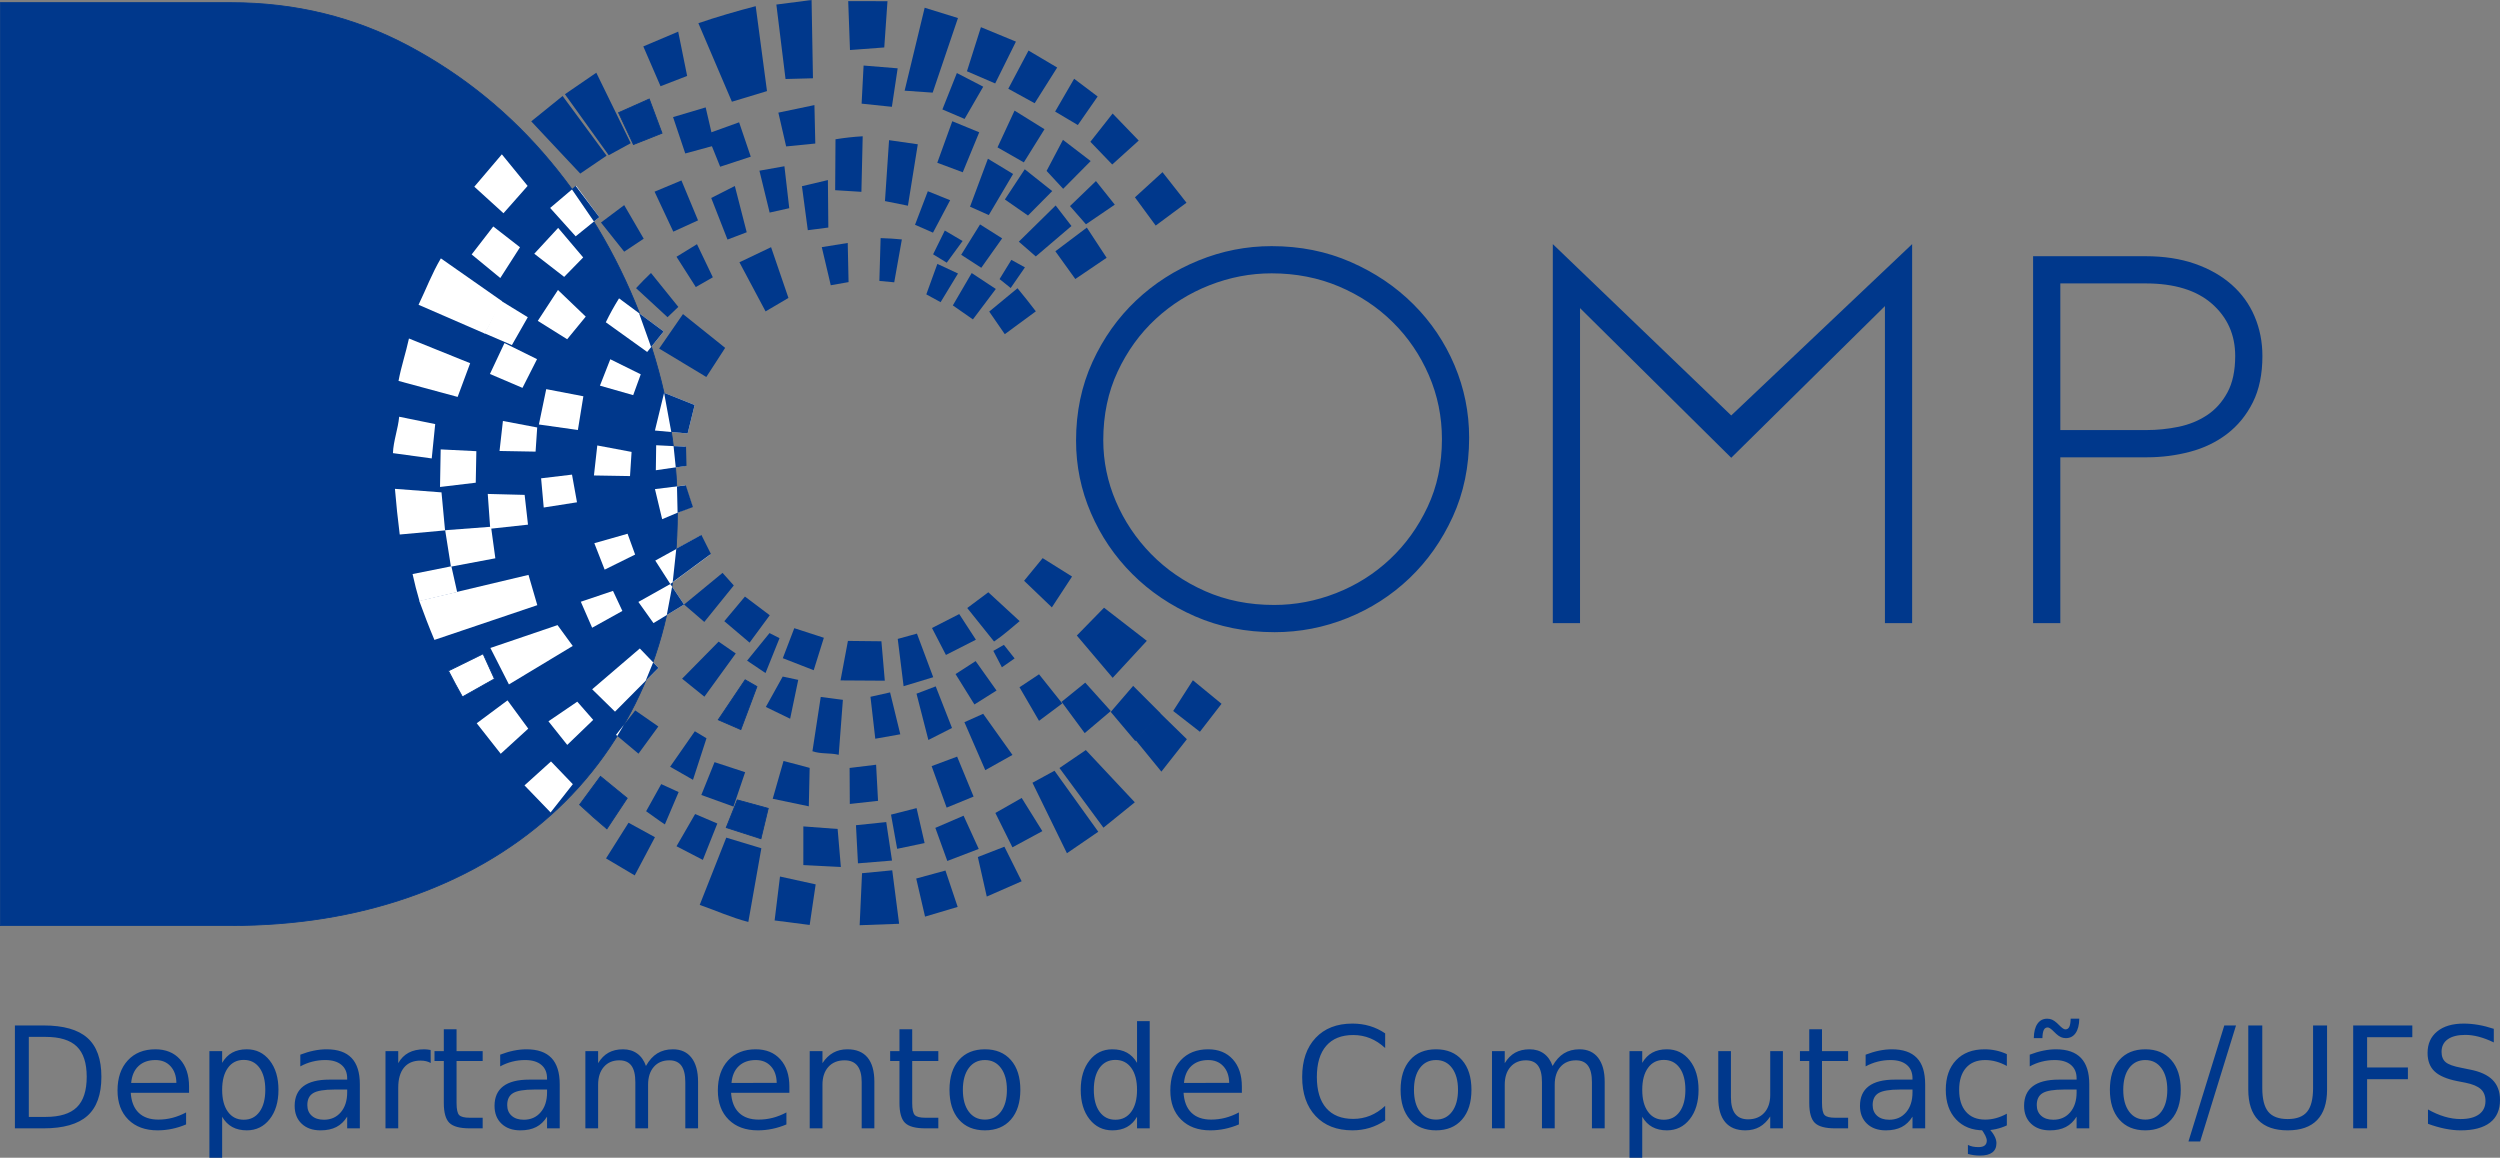 <?xml version="1.0" encoding="UTF-8"?>
<!DOCTYPE svg PUBLIC "-//W3C//DTD SVG 1.1//EN" "http://www.w3.org/Graphics/SVG/1.1/DTD/svg11.dtd">
<!-- Creator: CorelDRAW (Versão de avaliação) -->
<svg xmlns="http://www.w3.org/2000/svg" xml:space="preserve" width="171.042mm" height="79.207mm" version="1.1" style="shape-rendering:geometricPrecision; text-rendering:geometricPrecision; image-rendering:optimizeQuality; fill-rule:evenodd; clip-rule:evenodd"
viewBox="0 0 5865230 2716098"
 xmlns:xlink="http://www.w3.org/1999/xlink"
 xmlns:xodm="http://www.corel.com/coreldraw/odm/2003">
 <rect x="0" y="0" width="5865230" height="2716098" fill="#808080" stroke="none"/>
 <defs>
  <style type="text/css">
   <![CDATA[
    .str0 {stroke:#00388C;stroke-width:1961;stroke-miterlimit:4}
    .fil2 {fill:none}
    .fil1 {fill:#00388C}
    .fil3 {fill:white}
    .fil0 {fill:#00388C;fill-rule:nonzero}
   ]]>
  </style>
 </defs>
 <g id="Camada_x0020_1">
  <g id="logo_dcomp.eps">
   <path class="fil0" d="M67605 2432640l0 187731 39455 0c33310,0 57702,-7547 73171,-22639 15469,-15092 23201,-38914 23201,-71470 0,-32340 -7733,-56028 -23201,-71065 -15469,-15037 -39860,-22557 -73171,-22557l-39455 0zm-32662 -26843l67105 0c46784,0 81119,9728 103004,29185 21881,19460 32824,49887 32824,91280 0,41612 -10994,72173 -32985,91684 -21991,19512 -56272,29268 -102843,29268l-67105 0 0 -241417zm408614 143426l0 14553 -136798 0c1293,20482 7465,36088 18517,46811 11049,10726 26435,16089 46163,16089 11426,0 22502,-1403 33228,-4204 10726,-2802 21370,-7006 31935,-12612l0 28136c-10671,4530 -21614,7980 -32824,10349 -11210,2370 -22584,3556 -34120,3556 -28890,0 -51769,-8408 -68641,-25225 -16871,-16816 -25307,-39562 -25307,-68236 0,-29645 8004,-53172 24014,-70582 16007,-17410 37593,-26113 64759,-26113 24364,0 43632,7842 57808,23527 14176,15685 21264,37000 21264,63950zm-29751 -8731c-216,-16278 -4773,-29268 -13665,-38969 -8892,-9701 -20671,-14553 -35330,-14553 -16600,0 -29888,4688 -39860,14066 -9972,9379 -15712,22584 -17221,39617l106076 -161zm107366 79556l0 96050 -29912 0 0 -249986 29912 0 0 27488c6251,-10778 14149,-18781 23692,-24011 9540,-5229 20938,-7842 34199,-7842 21991,0 39857,8731 53604,26195 13744,17465 20616,40423 20616,68881 0,28458 -6872,51420 -20616,68884 -13747,17465 -31613,26195 -53604,26195 -13260,0 -24659,-2613 -34199,-7842 -9543,-5229 -17441,-13233 -23692,-24011zm101224 -63226c0,-21881 -4499,-39051 -13500,-51502 -9001,-12451 -21374,-18675 -37110,-18675 -15740,0 -28109,6224 -37110,18675 -9001,12451 -13504,29621 -13504,51502 0,21885 4502,39051 13504,51502 9001,12451 21370,18678 37110,18678 15736,0 28109,-6227 37110,-18678 9001,-12451 13500,-29617 13500,-51502zm162510 -645c-24042,0 -40697,2750 -49966,8247 -9269,5497 -13905,14876 -13905,28136 0,10565 3477,18946 10428,25142 6951,6200 16412,9300 28379,9300 16491,0 29724,-5850 39696,-17547 9972,-11697 14958,-27244 14958,-46650l0 -6628 -29590 0zm59341 -12290l0 103326 -29751 0 0 -27488c-6793,10994 -15253,19104 -25386,24333 -10133,5229 -22533,7842 -37192,7842 -18541,0 -33283,-5202 -44225,-15603 -10942,-10401 -16412,-24333 -16412,-41798 0,-20376 6817,-35738 20455,-46087 13638,-10346 33983,-15520 61042,-15520l41719 0 0 -2911c0,-13692 -4499,-24282 -13500,-31774 -9001,-7493 -21641,-11237 -37919,-11237 -10349,0 -20427,1238 -30238,3717 -9811,2479 -19241,6200 -28297,11158l0 -27488c10887,-4204 21449,-7359 31692,-9461 10243,-2102 20215,-3151 29916,-3151 26195,0 45758,6790 58696,20372 12935,13583 19402,34175 19402,61769zm166227 -49966c-3343,-1937 -6982,-3367 -10915,-4283 -3933,-916 -8274,-1375 -13017,-1375 -16816,0 -29724,5469 -38725,16412 -9001,10942 -13504,26655 -13504,47137l0 95402 -29912 0 0 -181102 29912 0 0 28136c6251,-10997 14392,-19162 24419,-24498 10023,-5336 22207,-8004 36544,-8004 2047,0 4314,134 6793,401 2479,271 5226,676 8244,1214l161 30560zm60637 -79233l0 51423 61285 0 0 23123 -61285 0 0 98313c0,14769 2023,24254 6066,28458 4043,4204 12259,6306 24655,6306l30564 0 0 24902 -30564 0c-22961,0 -38807,-4286 -47538,-12856 -8734,-8569 -13099,-24175 -13099,-46811l0 -98313 -21826 0 0 -23123 21826 0 0 -51423 29916 0zm182721 141489c-24042,0 -40697,2750 -49966,8247 -9269,5497 -13905,14876 -13905,28136 0,10565 3477,18946 10428,25142 6951,6200 16412,9300 28379,9300 16491,0 29724,-5850 39696,-17547 9972,-11697 14958,-27244 14958,-46650l0 -6628 -29590 0zm59341 -12290l0 103326 -29751 0 0 -27488c-6793,10994 -15253,19104 -25386,24333 -10133,5229 -22533,7842 -37192,7842 -18541,0 -33283,-5202 -44225,-15603 -10942,-10401 -16412,-24333 -16412,-41798 0,-20376 6817,-35738 20455,-46087 13638,-10346 33983,-15520 61042,-15520l41719 0 0 -2911c0,-13692 -4499,-24282 -13500,-31774 -9001,-7493 -21641,-11237 -37919,-11237 -10349,0 -20427,1238 -30238,3717 -9811,2479 -19241,6200 -28297,11158l0 -27488c10887,-4204 21449,-7359 31692,-9461 10243,-2102 20215,-3151 29916,-3151 26195,0 45758,6790 58696,20372 12935,13583 19402,34175 19402,61769zm202287 -43011c7438,-13367 16329,-23229 26679,-29590 10349,-6361 22529,-9540 36544,-9540 18864,0 33417,6601 43660,19807 10243,13206 15362,31987 15362,56351l0 109310 -29916 0 0 -108340c0,-17355 -3072,-30238 -9214,-38646 -6145,-8408 -15524,-12612 -28139,-12612 -15414,0 -27594,5120 -36541,15362 -8947,10243 -13422,24203 -13422,41880l0 102356 -29916 0 0 -108340c0,-17465 -3072,-30372 -9217,-38729 -6145,-8353 -15630,-12530 -28458,-12530 -15201,0 -27275,5147 -36222,15441 -8947,10298 -13422,24230 -13422,41801l0 102356 -29912 0 0 -181102 29912 0 0 28136c6793,-11103 14930,-19296 24419,-24580 9485,-5281 20750,-7921 33794,-7921 13151,0 24336,3340 33554,10023 9214,6683 16035,16388 20455,29106zm336496 48347l0 14553 -136798 0c1293,20482 7465,36088 18517,46811 11049,10726 26435,16089 46163,16089 11426,0 22502,-1403 33228,-4204 10726,-2802 21370,-7006 31935,-12612l0 28136c-10671,4530 -21614,7980 -32824,10349 -11210,2370 -22584,3556 -34120,3556 -28890,0 -51769,-8408 -68641,-25225 -16871,-16816 -25307,-39562 -25307,-68236 0,-29645 8004,-53172 24014,-70582 16007,-17410 37593,-26113 64759,-26113 24364,0 43632,7842 57808,23527 14176,15685 21264,37000 21264,63950zm-29751 -8731c-216,-16278 -4773,-29268 -13665,-38969 -8892,-9701 -20671,-14553 -35330,-14553 -16600,0 -29888,4688 -39860,14066 -9972,9379 -15712,22584 -17221,39617l106076 -161zm229127 -2589l0 109310 -29754 0 0 -108340c0,-17139 -3340,-29967 -10023,-38485 -6683,-8515 -16710,-12773 -30077,-12773 -16062,0 -28729,5120 -37998,15362 -9272,10243 -13909,24203 -13909,41880l0 102356 -29912 0 0 -181102 29912 0 0 28136c7115,-10887 15500,-19028 25146,-24419 9646,-5387 20777,-8082 33389,-8082 20804,0 36544,6440 47219,19320 10671,12883 16007,31829 16007,56838zm88773 -123215l0 51423 61285 0 0 23123 -61285 0 0 98313c0,14769 2023,24254 6066,28458 4043,4204 12259,6306 24655,6306l30564 0 0 24902 -30564 0c-22961,0 -38807,-4286 -47538,-12856 -8734,-8569 -13099,-24175 -13099,-46811l0 -98313 -21826 0 0 -23123 21826 0 0 -51423 29916 0zm170592 72282c-15956,0 -28568,6224 -37837,18675 -9269,12451 -13905,29508 -13905,51176 0,21669 4609,38729 13826,51180 9214,12451 21854,18675 37916,18675 15846,0 28407,-6251 37676,-18757 9269,-12506 13905,-29538 13905,-51097 0,-21449 -4636,-38454 -13905,-51015 -9269,-12557 -21830,-18836 -37676,-18836zm0 -25225c25873,0 46194,8408 60963,25225 14769,16816 22152,40100 22152,69851 0,29645 -7383,52905 -22152,69772 -14769,16871 -35090,25307 -60963,25307 -25979,0 -46327,-8436 -61042,-25307 -14714,-16868 -22073,-40128 -22073,-69772 0,-29751 7359,-53035 22073,-69851 14714,-16816 35063,-25225 61042,-25225zm356872 31853l0 -97991 29751 0 0 251605 -29751 0 0 -27166c-6251,10778 -14149,18781 -23688,24011 -9540,5229 -20993,7842 -34363,7842 -21881,0 -39696,-8731 -53439,-26195 -13747,-17465 -20619,-40426 -20619,-68884 0,-28458 6872,-51416 20619,-68881 13744,-17465 31558,-26195 53439,-26195 13370,0 24823,2613 34363,7842 9540,5229 17437,13233 23688,24011zm-101385 63223c0,21885 4502,39051 13504,51502 9001,12451 21370,18678 37107,18678 15740,0 28136,-6227 37192,-18678 9056,-12451 13583,-29617 13583,-51502 0,-21881 -4526,-39051 -13583,-51502 -9056,-12451 -21453,-18675 -37192,-18675 -15736,0 -28105,6224 -37107,18675 -9001,12451 -13504,29621 -13504,51502zm347329 -7599l0 14553 -136798 0c1293,20482 7465,36088 18517,46811 11049,10726 26435,16089 46163,16089 11426,0 22502,-1403 33228,-4204 10726,-2802 21370,-7006 31935,-12612l0 28136c-10671,4530 -21614,7980 -32824,10349 -11210,2370 -22584,3556 -34120,3556 -28890,0 -51769,-8408 -68641,-25225 -16871,-16816 -25307,-39562 -25307,-68236 0,-29645 8004,-53172 24014,-70582 16007,-17410 37593,-26113 64759,-26113 24364,0 43632,7842 57808,23527 14176,15685 21264,37000 21264,63950zm-29751 -8731c-216,-16278 -4773,-29268 -13665,-38969 -8892,-9701 -20671,-14553 -35330,-14553 -16600,0 -29888,4688 -39860,14066 -9972,9379 -15712,22584 -17221,39617l106076 -161zm365925 -116100l0 34442c-10997,-10243 -22718,-17897 -35169,-22965 -12451,-5065 -25684,-7599 -39699,-7599 -27594,0 -48724,8436 -63384,25307 -14660,16871 -21991,41263 -21991,73171 0,31798 7331,56135 21991,73006 14660,16871 35790,25307 63384,25307 14015,0 27248,-2534 39699,-7602 12451,-5065 24172,-12719 35169,-22958l0 34116c-11426,7760 -23527,13583 -36301,17461 -12773,3882 -26277,5823 -40505,5823 -36544,0 -65328,-11186 -86349,-33554 -21021,-22368 -31531,-52901 -31531,-91599 0,-38807 10510,-69399 31531,-91767 21021,-22368 49805,-33551 86349,-33551 14443,0 28054,1913 40827,5740 12773,3827 24769,9567 35978,17221zm119333 62578c-15956,0 -28568,6224 -37837,18675 -9269,12451 -13905,29508 -13905,51176 0,21669 4609,38729 13826,51180 9214,12451 21854,18675 37916,18675 15846,0 28407,-6251 37676,-18757 9269,-12506 13905,-29538 13905,-51097 0,-21449 -4636,-38454 -13905,-51015 -9269,-12557 -21830,-18836 -37676,-18836zm0 -25225c25873,0 46194,8408 60963,25225 14769,16816 22152,40100 22152,69851 0,29645 -7383,52905 -22152,69772 -14769,16871 -35090,25307 -60963,25307 -25979,0 -46327,-8436 -61042,-25307 -14714,-16868 -22073,-40128 -22073,-69772 0,-29751 7359,-53035 22073,-69851 14714,-16816 35063,-25225 61042,-25225zm273435 39130c7438,-13367 16329,-23229 26679,-29590 10349,-6361 22529,-9540 36544,-9540 18864,0 33417,6601 43660,19807 10243,13206 15362,31987 15362,56351l0 109310 -29916 0 0 -108340c0,-17355 -3072,-30238 -9214,-38646 -6145,-8408 -15524,-12612 -28139,-12612 -15414,0 -27594,5120 -36541,15362 -8947,10243 -13422,24203 -13422,41880l0 102356 -29916 0 0 -108340c0,-17465 -3072,-30372 -9217,-38729 -6145,-8353 -15630,-12530 -28458,-12530 -15201,0 -27275,5147 -36222,15441 -8947,10298 -13422,24230 -13422,41801l0 102356 -29912 0 0 -181102 29912 0 0 28136c6793,-11103 14930,-19296 24419,-24580 9485,-5281 20750,-7921 33794,-7921 13151,0 24336,3340 33554,10023 9214,6683 16035,16388 20455,29106zm210370 119172l0 96050 -29912 0 0 -249986 29912 0 0 27488c6251,-10778 14149,-18781 23692,-24011 9540,-5229 20938,-7842 34199,-7842 21991,0 39857,8731 53604,26195 13744,17465 20616,40423 20616,68881 0,28458 -6872,51420 -20616,68884 -13747,17465 -31613,26195 -53604,26195 -13260,0 -24659,-2613 -34199,-7842 -9543,-5229 -17441,-13233 -23692,-24011zm101224 -63226c0,-21881 -4499,-39051 -13500,-51502 -9001,-12451 -21374,-18675 -37110,-18675 -15740,0 -28109,6224 -37110,18675 -9001,12451 -13504,29621 -13504,51502 0,21885 4502,39051 13504,51502 9001,12451 21370,18678 37110,18678 15736,0 28109,-6227 37110,-18678 9001,-12451 13500,-29617 13500,-51502zm77131 18922l0 -109632 29751 0 0 108501c0,17139 3343,29995 10027,38564 6683,8569 16710,12856 30077,12856 16062,0 28757,-5120 38080,-15362 9324,-10243 13987,-24203 13987,-41880l0 -102678 29751 0 0 181102 -29751 0 0 -27814c-7225,10997 -15606,19162 -25146,24498 -9540,5336 -20616,8004 -33228,8004 -20804,0 -36599,-6467 -47377,-19405 -10781,-12935 -16172,-31853 -16172,-56752zm74868 -113998l0 0zm168511 -47058l0 51423 61285 0 0 23123 -61285 0 0 98313c0,14769 2023,24254 6066,28458 4043,4204 12259,6306 24655,6306l30564 0 0 24902 -30564 0c-22961,0 -38807,-4286 -47538,-12856 -8734,-8569 -13099,-24175 -13099,-46811l0 -98313 -21826 0 0 -23123 21826 0 0 -51423 29916 0zm182721 141489c-24042,0 -40697,2750 -49966,8247 -9269,5497 -13905,14876 -13905,28136 0,10565 3477,18946 10428,25142 6951,6200 16412,9300 28379,9300 16491,0 29724,-5850 39696,-17547 9972,-11697 14958,-27244 14958,-46650l0 -6628 -29590 0zm59341 -12290l0 103326 -29751 0 0 -27488c-6793,10994 -15253,19104 -25386,24333 -10133,5229 -22533,7842 -37192,7842 -18541,0 -33283,-5202 -44225,-15603 -10942,-10401 -16412,-24333 -16412,-41798 0,-20376 6817,-35738 20455,-46087 13638,-10346 33983,-15520 61042,-15520l41719 0 0 -2911c0,-13692 -4499,-24282 -13500,-31774 -9001,-7493 -21641,-11237 -37919,-11237 -10349,0 -20427,1238 -30238,3717 -9811,2479 -19241,6200 -28297,11158l0 -27488c10887,-4204 21449,-7359 31692,-9461 10243,-2102 20215,-3151 29916,-3151 26195,0 45758,6790 58696,20372 12935,13583 19402,34175 19402,61769zm191616 -70825l0 27814c-8408,-4636 -16844,-8113 -25307,-10431 -8463,-2315 -17005,-3474 -25629,-3474 -19296,0 -34281,6118 -44952,18353 -10671,12235 -16007,29401 -16007,51499 0,22101 5336,39267 16007,51502 10671,12235 25657,18353 44952,18353 8624,0 17166,-1159 25629,-3477 8463,-2315 16899,-5792 25307,-10428l0 27488c-8302,3882 -16899,6793 -25790,8734 -8895,1937 -18356,2908 -28379,2908 -27272,0 -48940,-8569 -65002,-25712 -16065,-17139 -24096,-40261 -24096,-69368 0,-29535 8113,-52767 24336,-69690 16223,-16923 38458,-25386 66703,-25386 9163,0 18109,943 26843,2829 8731,1886 17194,4715 25386,8487zm-42044 174151c5929,6683 10349,12856 13260,18517 2911,5658 4365,11073 4365,16247 0,9595 -3234,16844 -9701,21751 -6467,4904 -16062,7355 -28784,7355 -4959,0 -9783,-322 -14471,-970 -4688,-648 -9351,-1619 -13987,-2911l0 -21182c3666,1835 7493,3155 11481,3964 3988,806 8518,1210 13583,1210 6361,0 11158,-1293 14392,-3878 3234,-2589 4852,-6361 4852,-11320 0,-3234 -1159,-7198 -3477,-11885 -2318,-4691 -5902,-10325 -10754,-16899l19241 0zm176092 -91036c-24042,0 -40697,2750 -49966,8247 -9269,5497 -13905,14876 -13905,28136 0,10565 3477,18946 10428,25142 6951,6200 16412,9300 28379,9300 16491,0 29724,-5850 39696,-17547 9972,-11697 14958,-27244 14958,-46650l0 -6628 -29590 0zm59341 -12290l0 103326 -29751 0 0 -27488c-6793,10994 -15253,19104 -25386,24333 -10133,5229 -22533,7842 -37192,7842 -18541,0 -33283,-5202 -44225,-15603 -10942,-10401 -16412,-24333 -16412,-41798 0,-20376 6817,-35738 20455,-46087 13638,-10346 33983,-15520 61042,-15520l41719 0 0 -2911c0,-13692 -4499,-24282 -13500,-31774 -9001,-7493 -21641,-11237 -37919,-11237 -10349,0 -20427,1238 -30238,3717 -9811,2479 -19241,6200 -28297,11158l0 -27488c10887,-4204 21449,-7359 31692,-9461 10243,-2102 20215,-3151 29916,-3151 26195,0 45758,6790 58696,20372 12935,13583 19402,34175 19402,61769zm-77454 -118202l-9217 -8895c-2370,-2157 -4444,-3745 -6224,-4770 -1780,-1025 -3367,-1536 -4770,-1536 -4098,0 -7115,1968 -9053,5902 -1941,3937 -3021,10325 -3237,19162l-20211 0c216,-14550 3072,-25787 8569,-33712 5497,-7925 13151,-11885 22961,-11885 4098,0 7870,754 11320,2263 3450,1509 7170,4043 11158,7599l9214 8895c2373,2157 4448,3745 6227,4770 1780,1025 3367,1536 4770,1536 4098,0 7115,-1968 9056,-5905 1937,-3933 3018,-10322 3234,-19159l20211 0c-216,14553 -3072,25790 -8569,33712 -5497,7925 -13151,11885 -22961,11885 -4098,0 -7870,-754 -11320,-2263 -3450,-1509 -7170,-4043 -11158,-7599zm208916 61285c-15956,0 -28568,6224 -37837,18675 -9269,12451 -13905,29508 -13905,51176 0,21669 4609,38729 13826,51180 9214,12451 21854,18675 37916,18675 15846,0 28407,-6251 37676,-18757 9269,-12506 13905,-29538 13905,-51097 0,-21449 -4636,-38454 -13905,-51015 -9269,-12557 -21830,-18836 -37676,-18836zm0 -25225c25873,0 46194,8408 60963,25225 14769,16816 22152,40100 22152,69851 0,29645 -7383,52905 -22152,69772 -14769,16871 -35090,25307 -60963,25307 -25979,0 -46327,-8436 -61042,-25307 -14714,-16868 -22073,-40128 -22073,-69772 0,-29751 7359,-53035 22073,-69851 14714,-16816 35063,-25225 61042,-25225zm185306 -55950l27491 0 -84086 272139 -27488 0 84082 -272139zm56275 0l32824 0 0 146660c0,25873 4691,44493 14070,55867 9379,11374 24577,17060 45597,17060 20914,0 36061,-5685 45439,-17060 9379,-11374 14066,-29995 14066,-55867l0 -146660 32824 0 0 150703c0,31476 -7788,55247 -23363,71309 -15579,16062 -38567,24093 -68967,24093 -30509,0 -53549,-8031 -69124,-24093 -15579,-16062 -23366,-39833 -23366,-71309l0 -150703zm246105 0l138739 0 0 27488 -106076 0 0 71147 95727 0 0 27491 -95727 0 0 115291 -32662 0 0 -241417zm329902 7925l0 31853c-12396,-5929 -24093,-10349 -35090,-13260 -10997,-2911 -21614,-4365 -31853,-4365 -17787,0 -31507,3450 -41153,10349 -9650,6899 -14474,16710 -14474,29429 0,10675 3206,18733 9622,24175 6416,5442 18569,9835 36462,13178l19728 4043c24364,4636 42339,12801 53930,24498 11587,11697 17382,27354 17382,46972 0,23393 -7842,41125 -23527,53199 -15688,12074 -38677,18109 -68967,18109 -11426,0 -23579,-1293 -36462,-3878 -12883,-2589 -26223,-6416 -40021,-11481l0 -33633c13260,7438 26250,13041 38969,16813 12719,3775 25225,5661 37515,5661 18651,0 33043,-3666 43176,-10997 10133,-7328 15198,-17783 15198,-31366 0,-11858 -3638,-21130 -10915,-27814 -7277,-6683 -19217,-11697 -35817,-15037l-19889 -3882c-24364,-4852 -41986,-12451 -52874,-22800 -10887,-10349 -16333,-24741 -16333,-43173 0,-21346 7520,-38163 22557,-50453 15037,-12287 35762,-18432 62173,-18432 11320,0 22852,1025 34603,3072 11752,2047 23771,5120 36061,9217z"/>
   <path class="fil1" d="M5035866 1008978c25235,0 50274,-2555 75088,-7647 24858,-5154 47120,-14224 66823,-27217 19707,-13007 35677,-30715 47871,-53217 12228,-22440 18325,-51039 18325,-85721 0,-49657 -18143,-90436 -54389,-122385 -36242,-31901 -88272,-47871 -156077,-47871l-199798 0 0 344058 202157 0zm-266042 452895l0 -860789 263682 0c43382,0 81983,5905 115867,17722 33935,11806 62664,28211 86338,49091 23627,20894 41578,45693 53772,74470 12242,28781 18339,59735 18339,92809 0,42583 -7475,78825 -22454,108779 -14975,29964 -35104,54581 -60291,73915 -25235,19320 -54208,33314 -86908,41966 -32745,8686 -66436,13041 -101118,13041l-203344 0 0 388996 -63885 0z"/>
   <polygon class="fil1" points="4061618,974718 4486061,572681 4486061,1461873 4422224,1461873 4422224,718123 4061618,1074001 3706882,722856 3706882,1461873 3643032,1461873 3643032,572681 "/>
   <path class="fil1" d="M3382905 1030294c0,-52829 -10208,-102874 -30725,-150175 -20506,-47301 -48666,-88698 -84535,-124141 -35869,-35481 -78064,-63463 -126500,-83966 -48488,-20458 -101121,-30715 -157880,-30715 -49661,0 -98145,9265 -145398,27786 -47298,18521 -89507,44942 -126548,79199 -37052,34308 -66775,75461 -89263,123562 -22440,48063 -33691,101701 -33691,160809 0,49671 9872,97538 29576,143653 19707,46125 47253,87281 82745,123572 35495,36242 77642,65218 126500,86908 48910,21641 102877,32505 161995,32505 49657,0 98145,-9255 145443,-27776 47301,-18531 89267,-44942 125931,-79247 36633,-34260 66210,-75283 88650,-122958 22502,-47685 33701,-100706 33701,-159015zm-858378 3542c0,-67005 12797,-128482 38410,-184480 25609,-55950 59735,-104012 102256,-144222 42583,-40213 91441,-71545 146643,-93985 55185,-22498 112321,-33691 171429,-33691 67005,0 128870,12376 185618,37237 56797,24799 105850,57932 147247,99331 41348,41345 73479,89020 96355,143036 22862,54012 34260,110569 34260,169687 0,67770 -12811,129669 -38423,185618 -25609,55950 -59492,104050 -101687,144273 -42161,40162 -90632,71298 -145409,93365 -54763,22077 -111755,33136 -170873,33136 -67756,0 -130046,-12437 -186791,-37237 -56762,-24861 -105802,-57932 -147199,-99331 -41396,-41396 -73723,-89082 -96972,-143084 -23249,-53964 -34864,-110531 -34864,-169652z"/>
   <path class="fil1" d="M542285 6193c150693,0 290004,34212 417873,102586 127865,68432 238444,158642 331630,270674 93183,112043 166059,239439 218596,382196 52548,142761 78825,289487 78825,440183 0,150693 -26277,285975 -78825,405953 -52538,119985 -125413,221586 -218596,304849 -93186,83304 -203765,147250 -331630,191856 -127869,44613 -267180,66906 -417873,66906l-541304 0 0 -2165203 541304 0z"/>
   <path class="fil2 str0" d="M542285 6193c150693,0 290004,34212 417873,102586 127865,68421 238444,158628 331630,270674 93183,112043 166059,239439 218596,382196 52548,142761 78825,289487 78825,440183 0,150693 -26277,285975 -78825,405960 -52538,119978 -125413,221580 -218596,304832 -93186,83314 -203765,147250 -331630,191866 -127869,44603 -267180,66906 -417873,66906l-541304 0 0 -2165203 541304 0z"/>
   <polygon class="fil1" points="2546072,1601558 2490593,1646497 2544790,1719976 2605989,1668141 "/>
   <polygon class="fil1" points="2658493,1609119 2605893,1670223 2663547,1738644 2722655,1673247 "/>
   <polygon class="fil1" points="2446172,1309424 2402598,1362541 2467768,1424962 2515114,1352621 "/>
   <polygon class="fil1" points="2571211,424769 2510300,483465 2547718,526226 2615389,480163 "/>
   <path class="fil1" d="M2320810 730983l36520 53025 72828 -53590c-14035,-18521 -28259,-36342 -43008,-54197l-66340 54763z"/>
   <polygon class="fil1" points="2413002,118613 2365508,208206 2427411,242185 2480240,158449 "/>
   <polygon class="fil1" points="2610331,266333 2558122,332625 2609388,385937 2671530,329792 "/>
   <polygon class="fil1" points="2549796,533932 2475991,589507 2522771,654578 2596251,604764 "/>
   <polygon class="fil1" points="2122332,212739 2188164,217324 2247464,42339 2169352,18147 "/>
   <polygon class="fil1" points="2244913,171343 2210944,256738 2263008,278997 2306730,203388 "/>
   <polygon class="fil1" points="2404161,397127 2357525,467969 2411719,505676 2468615,448310 "/>
   <polygon class="fil1" points="2547441,1759720 2485586,1801812 2588785,1941792 2662361,1882297 "/>
   <polygon class="fil1" points="2473913,1808200 2422257,1836412 2503116,2001757 2576643,1951336 "/>
   <polygon class="fil1" points="2437667,1581947 2391834,1612374 2437619,1691147 2492156,1650320 "/>
   <polygon class="fil1" points="2356435,1986443 2294111,2010635 2315039,2103445 2396888,2067531 "/>
   <polygon class="fil1" points="2590154,1425726 2526317,1491027 2610430,1590259 2690572,1503451 "/>
   <polygon class="fil1" points="2150362,1895907 2090397,1911174 2104802,1991405 2169208,1977891 "/>
   <polygon class="fil1" points="2088219,1624420 2042187,1634731 2053486,1733116 2112182,1722709 "/>
   <polygon class="fil1" points="2216606,540876 2189155,596633 2221142,616255 2258341,565445 "/>
   <polygon class="fil1" points="1747707,1399583 1699268,1457384 1758619,1507658 1805917,1443434 "/>
   <polygon class="fil1" points="2195252,1610289 2150214,1627445 2178052,1736045 2233480,1707882 "/>
   <polygon class="fil1" points="2218118,2042344 2149515,2061105 2170247,2150468 2246765,2127692 "/>
   <polygon class="fil1" points="2093274,2041823 2022397,2048633 2016821,2170645 2109435,2167281 "/>
   <polygon class="fil1" points="2055423,1794121 1993243,1801682 1993716,1886168 2059960,1878847 "/>
   <polygon class="fil3" points="1350581,554438 1406095,509496 1351849,435972 1290698,487854 "/>
   <path class="fil3" d="M1137450 782629l40697 -75790 -143848 -100696c-21024,35577 -34500,71868 -52359,108875l155511 67612z"/>
   <polygon class="fil3" points="1181220,500292 1237869,436164 1177386,362067 1112785,438050 "/>
   <polygon class="fil3" points="1330630,795910 1374207,742803 1309037,680369 1261691,752771 "/>
   <path class="fil3" d="M1518330 825729l38701 -48111 -104715 -77676c-11769,18898 -21411,36328 -31051,56131l97065 69656z"/>
   <path class="fil3" d="M1073662 931206l29398 -79103 -143619 -57935c-7174,33317 -18329,66014 -24470,99513l138691 37525z"/>
   <path class="fil3" d="M1012887 1075514l8127 -80567 -84531 -17252c-2555,28451 -13610,56858 -14605,85395l91009 12424z"/>
   <polygon class="fil3" points="1225774,909986 1259935,842604 1183527,804839 1149415,877386 "/>
   <path class="fil3" d="M1072527 1389097l-13562 -60582 -91053 18240c4814,21837 9965,42343 16292,63559l88324 -21216z"/>
   <polygon class="fil3" points="1162119,1309812 1152007,1235801 1044411,1243928 1057926,1329420 "/>
   <path class="fil3" d="M1044123 1244316l-8312 -89181 -109248 -8261c2973,36146 6701,71072 11237,107119l106323 -9677z"/>
   <polygon class="fil3" points="1238716,1230887 1230829,1161050 1144312,1158824 1150166,1240482 "/>
   <path class="fil3" d="M1260552 1419763l-20650 -71024 -256303 60922c11107,30715 22814,61285 35577,91623l241376 -81521z"/>
   <path class="fil1" d="M1566104 744171l25331 -24148 -64176 -79573c-12002,11381 -23627,23201 -35022,35577l73867 68144z"/>
   <polygon class="fil3" points="1330825,1747622 1391734,1688888 1354353,1646161 1286682,1692241 "/>
   <polygon class="fil3" points="1604946,1418251 1572623,1370151 1497683,1412202 1533113,1461873 "/>
   <path class="fil3" d="M1159952 1592632l-26651 -58648 -81133 39884c10582,20695 21401,40779 32793,60956l74991 -42192z"/>
   <path class="fil2 str0" d="M1159952 1592622l-26651 -58638 -81133 39888c10582,20684 21401,40776 32793,60953l74991 -42202z"/>
   <polygon class="fil3" points="1460155,1433336 1438140,1386264 1362627,1411729 1389230,1472736 "/>
   <polygon class="fil1" points="1489079,2053791 1536573,1964133 1474612,1930212 1421783,2013900 "/>
   <polygon class="fil3" points="1239333,1709438 1190670,1643136 1118412,1696823 1174735,1768412 "/>
   <polygon class="fil3" points="1291740,1906068 1343914,1839762 1292683,1786412 1230503,1842608 "/>
   <polygon class="fil3" points="1173744,652257 1219965,580094 1157257,531332 1106554,596973 "/>
   <polygon class="fil1" points="1648945,2017398 1682914,1932054 1630836,1909795 1587128,1985400 "/>
   <polygon class="fil1" points="1497913,1768220 1544511,1704384 1490352,1666725 1445180,1724043 "/>
   <polygon class="fil3" points="1200961,809616 1238246,744219 1175774,705943 1136699,781974 "/>
   <polygon class="fil1" points="1361297,407239 1423113,365191 1319948,225215 1246325,284706 "/>
   <polygon class="fil1" points="1428123,364197 1479766,335937 1398969,170595 1325380,221065 "/>
   <polygon class="fil1" points="1464414,590450 1510203,560013 1464414,481236 1409928,522067 "/>
   <polygon class="fil1" points="1579615,543478 1637646,517009 1598705,423353 1535668,449678 "/>
   <polygon class="fil1" points="1486154,339096 1553207,312496 1523244,232254 1451133,264348 "/>
   <polygon class="fil2 str0" points="1486154,339096 1553207,312496 1523244,232254 1451133,264348 "/>
   <polygon class="fil1" points="1549699,202301 1612086,178157 1591096,74241 1509260,108923 "/>
   <polygon class="fil1" points="1632396,673425 1672376,650563 1635191,572873 1587128,602404 "/>
   <polygon class="fil3" points="1323590,649606 1368206,603965 1309462,534635 1253464,595265 "/>
   <polygon class="fil1" points="1805639,498732 1851658,488424 1840321,390039 1781676,400439 "/>
   <polygon class="fil1" points="1796096,730561 1849768,698986 1808989,579916 1734749,615346 "/>
   <polygon class="fil1" points="1652573,1634485 1726148,1533085 1685939,1505299 1600265,1592293 "/>
   <polygon class="fil1" points="1738065,1711702 1775867,1610779 1748177,1594844 1685092,1688696 "/>
   <polygon class="fil2 str0" points="1738065,1711702 1775867,1610769 1748177,1594847 1685092,1688696 "/>
   <polygon class="fil1" points="1795948,1579056 1828840,1497220 1805351,1485266 1752762,1549950 "/>
   <polygon class="fil1" points="1607683,360037 1676296,341321 1655550,251962 1579046,274738 "/>
   <polygon class="fil1" points="1706781,562047 1751857,544894 1723985,436346 1668604,464471 "/>
   <polygon class="fil1" points="1625826,1829519 1657497,1732074 1630181,1715587 1572153,1798887 "/>
   <polygon class="fil1" points="1842924,185378 1907282,183636 1904027,0 1821413,10682 "/>
   <polygon class="fil1" points="1949052,669217 1990822,661848 1988840,570030 1927980,579817 "/>
   <polygon class="fil1" points="2021406,243176 2092427,250593 2105989,160287 2026073,153769 "/>
   <path class="fil1" d="M1717123 238640l82323 -24906 -26504 -199277c-39984,10305 -95703,26466 -134497,39980l78678 184202z"/>
   <polygon class="fil1" points="1994138,117379 2074561,111330 2082122,2795 1989975,2599 "/>
   <polygon class="fil1" points="1895184,540029 1943342,533836 1942337,422458 1881429,436829 "/>
   <polygon class="fil1" points="1844388,343547 1912761,336736 1910728,246530 1826097,264252 "/>
   <path class="fil1" d="M1959360 446228l61573 3823 3024 -130324c-22258,1320 -42062,3498 -63802,7040l-796 119460z"/>
   <polygon class="fil1" points="1689580,391126 1761366,367599 1734001,286932 1658574,314104 "/>
   <path class="fil1" d="M2063080 659067l34874 3254 17907 -100600c-16491,-1608 -33026,-2651 -49853,-3121l-2928 100466z"/>
   <polygon class="fil3" points="1171951,1058032 1256537,1059544 1260323,1002892 1179893,987625 "/>
   <polygon class="fil3" points="1613210,1017009 1629759,950196 1558022,921563 1536525,1010065 "/>
   <polygon class="fil3" points="1485537,927043 1503259,878181 1431799,842834 1407521,904784 "/>
   <polygon class="fil3" points="1032313,1142481 1116149,1132454 1117561,1058505 1033874,1054342 "/>
   <polygon class="fil3" points="1264290,995889 1355769,1008797 1368628,929694 1281494,912963 "/>
   <polygon class="fil3" points="1343722,1515463 1308046,1466554 1150495,1520182 1193966,1605721 "/>
   <polygon class="fil3" points="1275627,1190677 1353687,1178435 1341977,1113508 1269482,1122160 "/>
   <polygon class="fil1" points="2076217,471789 2130085,482618 2153239,338492 2085812,328849 "/>
   <polygon class="fil1" points="2198932,381871 2258715,404167 2297365,310366 2234146,284429 "/>
   <polygon class="fil1" points="2268540,167231 2334794,195782 2383460,97624 2301332,63751 "/>
   <polygon class="fil1" points="2146720,527365 2188867,545837 2229139,469711 2176769,448684 "/>
   <polygon class="fil1" points="2475426,261745 2528676,293358 2575179,226398 2520028,184771 "/>
   <polygon class="fil1" points="2390226,567005 2430058,601605 2513749,530245 2476646,482049 "/>
   <polygon class="fil1" points="2255025,597772 2302145,628256 2351137,559218 2299302,526518 "/>
   <polygon class="fil1" points="2340225,345762 2401994,380965 2450468,303145 2380257,259519 "/>
   <polygon class="fil1" points="2275772,484926 2319771,504585 2376807,408134 2317737,372413 "/>
   <polygon class="fil1" points="2455393,400960 2494282,442964 2558822,377855 2493799,328088 "/>
   <polygon class="fil1" points="2345054,654760 2371136,675702 2404583,627262 2372744,609684 "/>
   <polygon class="fil1" points="2008170,1936021 2079194,1928655 2092753,2018958 2012851,2025480 "/>
   <path class="fil1" d="M1703904 1965179l82309 24906 -30571 172907c-40032,-10308 -75232,-26473 -114029,-40032l62290 -157781z"/>
   <polygon class="fil1" points="1884742,1938816 1965165,1944861 1972726,2034032 1884694,2029544 "/>
   <polygon class="fil1" points="1838243,1785280 1899525,1801486 1897543,1891696 1812861,1873975 "/>
   <path class="fil1" d="M1925521 1635150l51982 6718 -9787 128956c-21689,-5106 -40827,-1238 -61669,-8360l19474 -127313z"/>
   <path class="fil1" d="M1551308 1839584l40827 18699 -32275 75852c-15253,-9838 -29106,-20602 -43985,-30907l35433 -63645z"/>
   <path class="fil1" d="M1408742 1821437l62712 51221 -47637 71964c-21919,-18325 -43090,-37237 -64032,-56749l48958 -66436z"/>
   <path class="fil2 str0" d="M1408742 1821423l62712 51235 -47637 71964c-21919,-18336 -43090,-37233 -64032,-56742l48958 -66456z"/>
   <polygon class="fil1" points="1676392,1788072 1748177,1811654 1720765,1892313 1645351,1865097 "/>
   <polygon class="fil3" points="1644117,1256317 1666427,1301016 1572623,1370151 1537324,1315144 "/>
   <polygon class="fil3" points="1501081,1521368 1544837,1566924 1442858,1669606 1389278,1617106 "/>
   <polygon class="fil1" points="1695156,1344021 1721529,1373549 1652343,1459126 1604946,1418251 "/>
   <polygon class="fil3" points="1472349,1252203 1490074,1301064 1418577,1336411 1394336,1274413 "/>
   <polygon class="fil1" points="1829931,2056424 1913619,2074815 1899573,2170031 1817312,2159446 "/>
   <polygon class="fil1" points="1729742,1876622 1802374,1896572 1785219,1967775 1703804,1941597 "/>
   <polygon class="fil2 str0" points="1729742,1876625 1802374,1896562 1785219,1967775 1703804,1941597 "/>
   <polygon class="fil1" points="2185709,1797375 2245482,1775082 2284132,1868834 2220913,1894769 "/>
   <polygon class="fil1" points="2194395,1942262 2260649,1913711 2296182,1991645 2222473,2019904 "/>
   <polygon class="fil1" points="2241793,1581426 2288909,1550992 2337966,1620031 2286080,1652727 "/>
   <polygon class="fil1" points="2335219,1907292 2396988,1872085 2445458,1949919 2375247,1987907 "/>
   <polygon class="fil1" points="2262587,1694319 2306582,1674612 2375333,1771097 2311544,1806836 "/>
   <polygon class="fil1" points="2330452,1527036 2355204,1512860 2380353,1544714 2350533,1565545 "/>
   <polygon class="fil3" points="1393441,1115494 1478072,1116910 1481748,1060209 1401280,1045087 "/>
   <polygon class="fil1" points="1836306,1587283 1872743,1595036 1853739,1686237 1796699,1658595 "/>
   <polygon class="fil1" points="1657062,884460 1701301,816135 1602347,736840 1546445,817746 "/>
   <polygon class="fil3" points="1607645,1138647 1624314,1188174 1553485,1218042 1536611,1147491 "/>
   <polygon class="fil1" points="2067857,1504490 1989310,1503643 1971927,1596308 2075844,1596973 "/>
   <polygon class="fil1" points="2173189,690629 2206733,708920 2247560,641671 2199124,619135 "/>
   <polygon class="fil3" points="1538644,1103252 1609157,1092909 1608118,1048015 1539453,1044569 "/>
   <polygon class="fil1" points="1863475,1473775 1836535,1544196 1909034,1572400 1932842,1496277 "/>
   <polygon class="fil1" points="2186508,1473354 2219253,1536583 2289526,1500814 2250441,1440653 "/>
   <polygon class="fil1" points="2235418,716529 2282534,749359 2336258,677962 2279691,640581 "/>
   <path class="fil1" d="M2318680 1389518l-49475 36956 62942 78585c24436,-16731 37185,-29202 60061,-47819l-73527 -67722z"/>
   <polygon class="fil1" points="2151209,1486490 2106171,1498962 2119925,1609870 2189433,1588795 "/>
   <polygon class="fil1" points="2662690,462959 2711366,529203 2783611,475575 2727336,403937 "/>
   <polygon class="fil1" points="2720865,1672109 2664154,1736185 2724688,1810282 2784520,1734286 "/>
   <polygon class="fil1" points="2798600,1595934 2752379,1668045 2815090,1716808 2865838,1651171 "/>
   <polygon class="fil1" points="1613210,1017009 1629759,950196 1558022,921563 1574897,1013515 "/>
   <polygon class="fil1" points="1585386,1096596 1610573,1092909 1609531,1048015 1580232,1046551 "/>
   <polygon class="fil1" points="1609013,1138647 1625744,1189590 1589680,1203101 1588267,1141250 "/>
   <polygon class="fil1" points="1645485,1254901 1667840,1299600 1578250,1365614 1586655,1287310 "/>
   <polygon class="fil1" points="1604946,1418251 1576834,1376429 1564349,1442927 "/>
   <polygon class="fil1" points="1393476,519708 1406095,509496 1350433,435972 1341363,443677 "/>
   <polygon class="fil1" points="1527537,814297 1557031,777619 1499195,734724 "/>
   <polygon class="fil1" points="1532413,1553969 1544837,1566924 1514640,1597347 "/>
   <polygon class="fil3" points="1463797,1700413 1445180,1724043 1448204,1726594 "/>
  </g>
 </g>
</svg>

